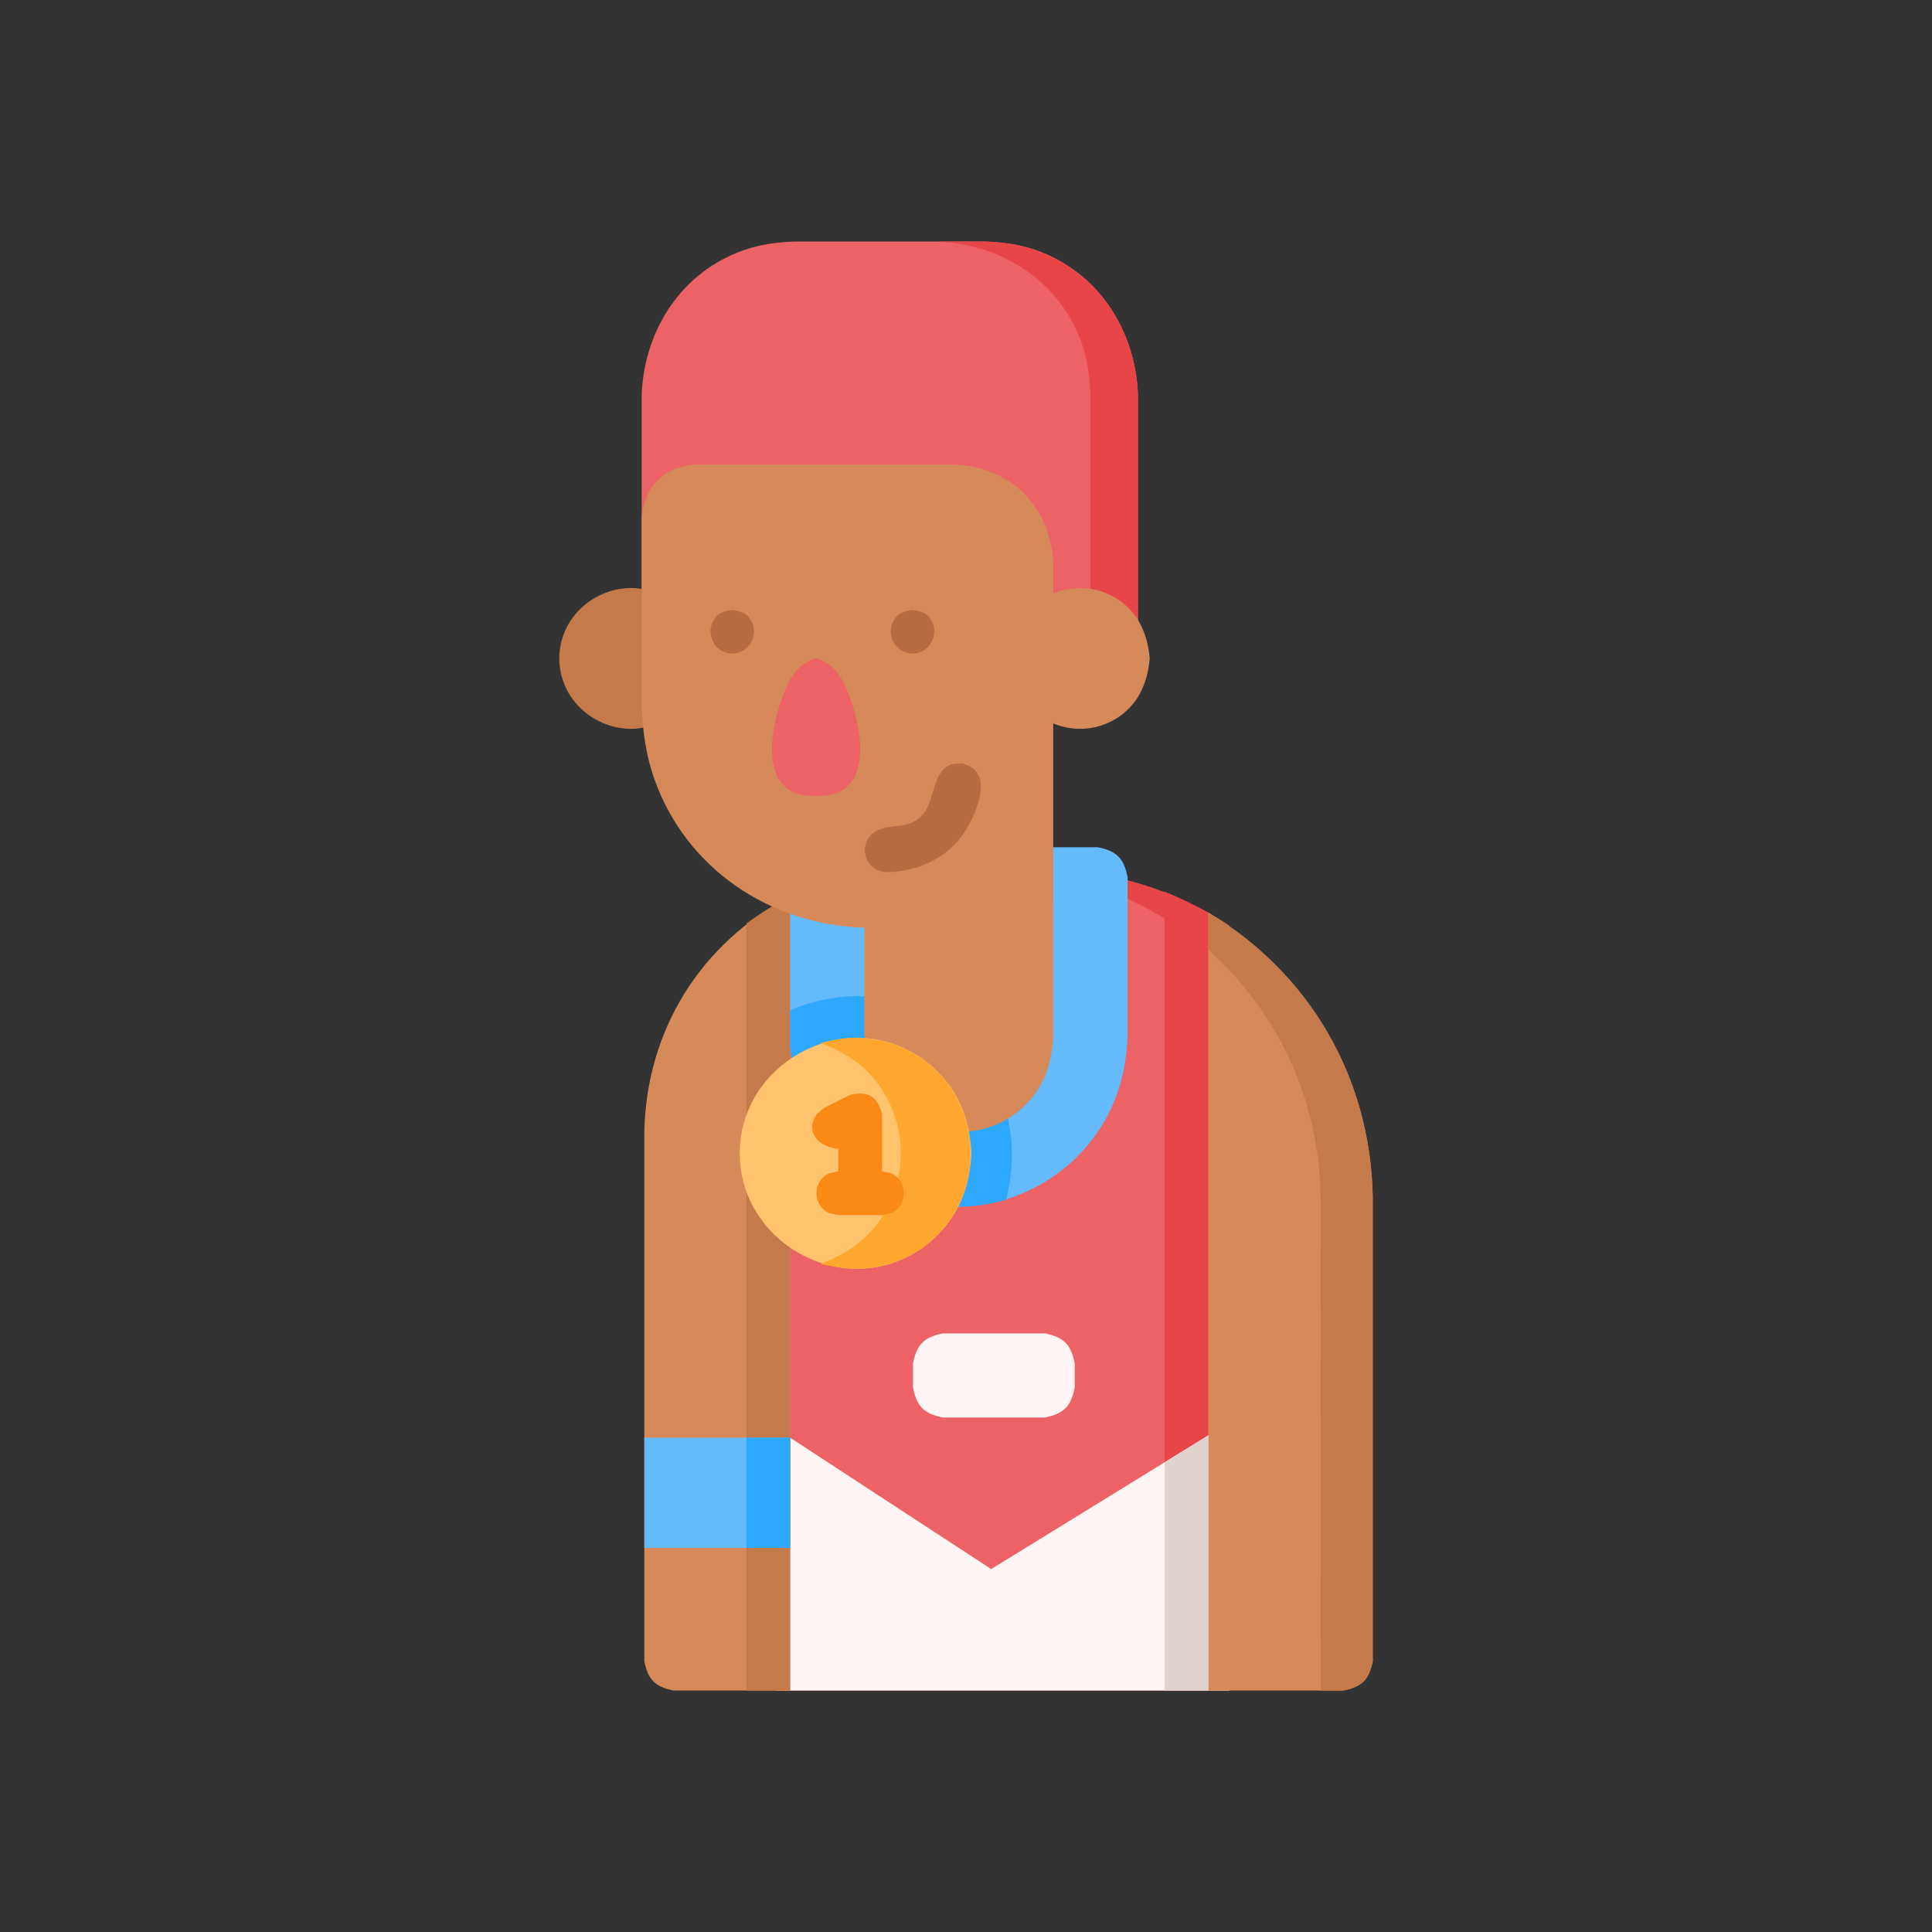 <?xml version="1.0" ?>
<svg xmlns="http://www.w3.org/2000/svg" version="1.1" width="224" height="224">
  <rect width="100%" height="100%" fill="#333333" stroke="none"/>
  <defs/>
  <g>
    <path d="M 92.122 28.0 C 99.487 28.0 106.851 28.0 114.216 28.0 C 116.24 28.086 118.171 28.322 120.094 28.998 C 127.34 31.542 131.621 38.237 131.94 45.725 C 131.94 54.559 131.94 63.393 131.94 72.228 C 112.759 72.228 93.578 72.228 74.398 72.228 C 74.398 63.393 74.398 54.559 74.398 45.725 C 74.717 38.237 78.997 31.542 86.242 28.998 C 88.167 28.322 90.097 28.086 92.122 28.0 C 92.122 28.0 92.122 28.0 92.122 28.0" stroke-width="0.0" fill="rgb(237, 98, 100)" opacity="1.0" stroke="rgb(0, 0, 0)" stroke-opacity="1.0" stroke-linecap="round" stroke-linejoin="round"/>
    <path d="M 108.707 28.003 C 110.543 28.003 112.379 28.003 114.216 28.003 C 116.24 28.088 118.171 28.325 120.094 29 C 127.342 31.543 131.621 38.239 131.94 45.727 C 131.94 54.56 131.94 63.392 131.94 72.225 C 130.104 72.225 128.268 72.225 126.432 72.225 C 126.432 63.392 126.432 54.56 126.432 45.727 C 126.346 43.702 126.109 41.772 125.434 39.848 C 122.89 32.603 116.194 28.322 108.707 28.003 C 108.707 28.003 108.707 28.003 108.707 28.003" stroke-width="0.0" fill="rgb(232, 69, 73)" opacity="1.0" stroke="rgb(0, 0, 0)" stroke-opacity="1.0" stroke-linecap="round" stroke-linejoin="round"/>
    <path d="M 105.004 100.798 C 110.425 100.798 115.846 100.798 121.267 100.798 C 128.977 100.943 136.088 103.117 142.534 107.334 C 142.534 136.889 142.534 166.445 142.534 196.0 C 125.032 196.0 107.53 196.0 90.028 196.0 C 90.028 165.586 90.028 135.172 90.028 104.758 C 94.696 102.174 99.679 100.925 105.004 100.798 C 105.004 100.798 105.004 100.798 105.004 100.798" stroke-width="0.0" fill="rgb(237, 98, 100)" opacity="1.0" stroke="rgb(0, 0, 0)" stroke-opacity="1.0" stroke-linecap="round" stroke-linejoin="round"/>
    <path d="M 135.035 103.384 C 135.035 103.384 135.035 103.384 135.035 103.384 C 136.781 104.096 138.453 104.902 140.106 105.811 C 140.106 135.874 140.106 165.937 140.106 196.0 C 138.416 196.0 136.726 196.0 135.035 196.0 C 135.035 165.128 135.035 134.256 135.035 103.384" stroke-width="0.0" fill="rgb(232, 69, 73)" opacity="1.0" stroke="rgb(0, 0, 0)" stroke-opacity="1.0" stroke-linecap="round" stroke-linejoin="round"/>
    <path d="M 142.534 164.917 C 142.534 175.278 142.534 185.639 142.534 196.0 C 125.032 196.0 107.53 196.0 90.028 196.0 C 90.028 185.885 90.028 175.77 90.028 165.655 C 98.326 171.078 106.624 176.499 114.921 181.921 C 124.126 176.253 133.33 170.585 142.534 164.917" stroke-width="0.0" fill="rgb(255, 245, 245)" opacity="1.0" stroke="rgb(0, 0, 0)" stroke-opacity="1.0" stroke-linecap="round" stroke-linejoin="round"/>
    <path d="M 140.106 166.411 C 140.106 176.274 140.106 186.137 140.106 196.0 C 138.417 196.0 136.728 196.0 135.038 196.0 C 135.038 187.179 135.038 178.357 135.038 169.536 C 136.728 168.494 138.417 167.452 140.106 166.411" stroke-width="0.0" fill="rgb(224, 211, 206)" opacity="1.0" stroke="rgb(0, 0, 0)" stroke-opacity="1.0" stroke-linecap="round" stroke-linejoin="round"/>
    <path d="M 91.612 103.914 C 91.612 134.61 91.612 165.305 91.612 196.0 C 87.103 196.0 82.595 196.0 78.087 196.0 C 75.958 195.57 75.137 194.75 74.708 192.62 C 74.708 172.112 74.708 151.602 74.708 131.093 C 75 119.371 81.236 109.367 91.612 103.914 C 91.612 103.914 91.612 103.914 91.612 103.914" stroke-width="0.0" fill="rgb(214, 138, 90)" opacity="1.0" stroke="rgb(0, 0, 0)" stroke-opacity="1.0" stroke-linecap="round" stroke-linejoin="round"/>
    <path d="M 91.612 103.914 C 91.612 134.61 91.612 165.305 91.612 196.0 C 89.922 196.0 88.231 196.0 86.541 196.0 C 86.542 166.358 86.543 136.716 86.544 107.073 C 88.171 105.883 89.827 104.852 91.612 103.914 C 91.612 103.914 91.612 103.914 91.612 103.914" stroke-width="0.0" fill="rgb(196, 122, 74)" opacity="1.0" stroke="rgb(0, 0, 0)" stroke-opacity="1.0" stroke-linecap="round" stroke-linejoin="round"/>
    <path d="M 74.708 166.689 C 80.343 166.689 85.978 166.689 91.612 166.689 C 91.612 170.946 91.612 175.204 91.612 179.462 C 85.978 179.462 80.343 179.462 74.708 179.462 C 74.708 175.204 74.708 170.946 74.708 166.689" stroke-width="0.0" fill="rgb(101, 186, 252)" opacity="1.0" stroke="rgb(0, 0, 0)" stroke-opacity="1.0" stroke-linecap="round" stroke-linejoin="round"/>
    <path d="M 86.544 166.689 C 88.234 166.689 89.925 166.689 91.615 166.689 C 91.615 170.946 91.615 175.204 91.615 179.462 C 89.925 179.462 88.234 179.462 86.544 179.462 C 86.544 175.204 86.544 170.946 86.544 166.689" stroke-width="0.0" fill="rgb(46, 168, 252)" opacity="1.0" stroke="rgb(0, 0, 0)" stroke-opacity="1.0" stroke-linecap="round" stroke-linejoin="round"/>
    <path d="M 115.228 100.798 C 115.228 100.798 115.228 100.798 115.228 100.798 C 125.691 101.005 135.137 105.017 142.534 112.42 C 142.534 110.724 142.534 109.027 142.534 107.331 C 136.081 103.113 128.966 100.945 121.261 100.798 C 119.25 100.798 117.239 100.798 115.228 100.798" stroke-width="0.0" fill="rgb(232, 69, 73)" opacity="1.0" stroke="rgb(0, 0, 0)" stroke-opacity="1.0" stroke-linecap="round" stroke-linejoin="round"/>
    <path d="M 140.104 105.811 C 140.104 105.811 140.104 105.811 140.104 105.811 C 151.888 112.879 158.878 124.956 159.155 138.692 C 159.155 156.669 159.155 174.645 159.155 192.62 C 158.724 194.75 157.905 195.57 155.775 196.0 C 150.552 196.0 145.329 196.0 140.106 196.0 C 140.106 165.937 140.105 135.874 140.104 105.811" stroke-width="0.0" fill="rgb(214, 138, 90)" opacity="1.0" stroke="rgb(0, 0, 0)" stroke-opacity="1.0" stroke-linecap="round" stroke-linejoin="round"/>
    <path d="M 140.104 105.811 C 140.104 105.811 140.104 105.811 140.104 105.811 C 151.888 112.879 158.878 124.956 159.155 138.692 C 159.155 156.669 159.155 174.645 159.155 192.62 C 158.724 194.75 157.905 195.57 155.775 196.0 C 154.892 196.0 154.008 196.0 153.126 196.0 C 153.124 176.898 153.123 157.794 153.123 138.692 C 152.899 127.564 148.356 117.575 140.104 110.107 C 140.104 108.675 140.104 107.243 140.104 105.811" stroke-width="0.0" fill="rgb(196, 122, 74)" opacity="1.0" stroke="rgb(0, 0, 0)" stroke-opacity="1.0" stroke-linecap="round" stroke-linejoin="round"/>
    <path d="M 91.612 98.233 C 91.612 105.922 91.612 113.61 91.612 121.299 C 91.877 124.345 92.569 127.207 94.074 129.895 C 95.266 132.023 96.857 133.924 98.74 135.474 C 100.637 137.035 102.826 138.237 105.165 138.991 C 113.916 141.81 123.486 137.897 128.056 129.991 C 129.838 126.91 130.6 123.588 130.736 120.061 C 130.736 113.935 130.736 107.809 130.736 101.683 C 130.298 99.509 129.46 98.672 127.287 98.233 C 115.395 98.233 103.504 98.233 91.612 98.233" stroke-width="0.0" fill="rgb(101, 186, 252)" opacity="1.0" stroke="rgb(0, 0, 0)" stroke-opacity="1.0" stroke-linecap="round" stroke-linejoin="round"/>
    <path d="M 81.215 76.339 C 81.215 76.339 81.215 76.339 81.215 76.339 C 80.951 79.282 79.817 81.855 77.162 83.408 C 71.798 86.544 64.845 82.543 64.845 76.339 C 64.845 70.135 71.8 66.138 77.162 69.272 C 79.817 70.823 80.951 73.396 81.215 76.339 C 81.215 76.339 81.215 76.339 81.215 76.339" stroke-width="0.0" fill="rgb(196, 122, 74)" opacity="1.0" stroke="rgb(0, 0, 0)" stroke-opacity="1.0" stroke-linecap="round" stroke-linejoin="round"/>
    <path d="M 99.197 115.472 C 99.197 115.472 99.197 115.472 99.197 115.472 C 101.662 115.571 104.005 115.939 106.294 116.907 C 115.054 120.615 119.044 130.165 116.634 139.122 C 116.634 139.122 116.634 139.122 116.634 139.122 C 113.822 139.864 111.033 140.146 108.139 139.697 C 98.912 138.262 92.286 130.454 91.612 121.299 C 91.612 119.907 91.612 118.515 91.612 117.124 C 94.098 116.087 96.506 115.57 99.197 115.472 C 99.197 115.472 99.197 115.472 99.197 115.472" stroke-width="0.0" fill="rgb(46, 168, 252)" opacity="1.0" stroke="rgb(0, 0, 0)" stroke-opacity="1.0" stroke-linecap="round" stroke-linejoin="round"/>
    <path d="M 80.48 53.853 C 80.48 53.853 80.48 53.853 80.48 53.853 C 76.879 54.268 74.813 56.334 74.398 59.936 C 74.398 67.193 74.398 74.451 74.398 81.709 C 74.484 84.699 74.891 87.592 75.902 90.421 C 79.615 100.801 89.376 107.235 100.213 107.566 C 100.213 111.829 100.213 116.092 100.213 120.355 C 100.346 122.341 100.687 124.14 101.707 125.884 C 105.273 131.979 113.914 133.095 118.909 128.1 C 121.051 125.958 121.917 123.311 122.116 120.355 C 122.115 101.943 122.114 83.53 122.113 65.118 C 121.679 58.67 117.297 54.287 110.848 53.853 C 100.726 53.853 90.602 53.853 80.48 53.853" stroke-width="0.0" fill="rgb(214, 138, 90)" opacity="1.0" stroke="rgb(0, 0, 0)" stroke-opacity="1.0" stroke-linecap="round" stroke-linejoin="round"/>
    <path d="M 133.302 76.339 C 133.302 76.339 133.302 76.339 133.302 76.339 C 133.038 79.282 131.905 81.855 129.249 83.408 C 123.886 86.544 116.933 82.543 116.933 76.339 C 116.933 70.135 123.886 66.138 129.249 69.272 C 131.905 70.823 133.038 73.396 133.302 76.339 C 133.302 76.339 133.302 76.339 133.302 76.339" stroke-width="0.0" fill="rgb(214, 138, 90)" opacity="1.0" stroke="rgb(0, 0, 0)" stroke-opacity="1.0" stroke-linecap="round" stroke-linejoin="round"/>
    <path d="M 84.898 70.7 C 84.898 70.7 84.898 70.7 84.898 70.7 C 85.954 70.984 86.482 70.898 87.088 71.951 C 88.045 73.617 86.836 75.776 84.898 75.776 C 82.96 75.776 81.755 73.627 82.709 71.96 C 83.315 70.901 83.837 70.988 84.898 70.7 C 84.898 70.7 84.898 70.7 84.898 70.7" stroke-width="0.0" fill="rgb(183, 107, 64)" opacity="1.0" stroke="rgb(0, 0, 0)" stroke-opacity="1.0" stroke-linecap="round" stroke-linejoin="round"/>
    <path d="M 105.796 70.7 C 105.796 70.7 105.796 70.7 105.796 70.7 C 106.852 70.984 107.381 70.899 107.986 71.951 C 108.944 73.618 107.735 75.776 105.796 75.776 C 103.858 75.776 102.652 73.627 103.607 71.96 C 104.213 70.901 104.736 70.988 105.796 70.7 C 105.796 70.7 105.796 70.7 105.796 70.7" stroke-width="0.0" fill="rgb(183, 107, 64)" opacity="1.0" stroke="rgb(0, 0, 0)" stroke-opacity="1.0" stroke-linecap="round" stroke-linejoin="round"/>
    <path d="M 94.617 76.339 C 94.617 76.339 94.617 76.339 94.617 76.339 C 96.738 76.847 97.723 78.728 98.457 80.665 C 99.622 83.737 101.115 90.154 97.151 91.893 C 96.385 92.229 95.438 92.324 94.617 92.324 C 93.795 92.324 92.849 92.228 92.082 91.892 C 88.119 90.152 89.611 83.737 90.776 80.664 C 91.51 78.727 92.495 76.846 94.617 76.339 C 94.617 76.339 94.617 76.339 94.617 76.339" stroke-width="0.0" fill="rgb(237, 98, 100)" opacity="1.0" stroke="rgb(0, 0, 0)" stroke-opacity="1.0" stroke-linecap="round" stroke-linejoin="round"/>
    <path d="M 111.568 88.506 C 111.568 88.506 111.568 88.506 111.568 88.506 C 111.971 88.687 112.433 88.771 112.777 89.047 C 114.717 90.607 113.221 93.912 112.342 95.612 C 110.611 98.962 107.181 100.836 103.505 101.092 C 102.743 101.146 102.054 101.133 101.36 100.665 C 99.791 99.607 99.963 97.136 101.663 96.306 C 103.545 95.388 105.333 96.284 106.99 94.426 C 108.436 92.806 108.047 89.486 110.249 88.648 C 110.662 88.49 111.128 88.553 111.568 88.506 C 111.568 88.506 111.568 88.506 111.568 88.506" stroke-width="0.0" fill="rgb(183, 107, 64)" opacity="1.0" stroke="rgb(0, 0, 0)" stroke-opacity="1.0" stroke-linecap="round" stroke-linejoin="round"/>
    <path d="M 112.623 133.723 C 112.623 133.723 112.623 133.723 112.623 133.723 C 112.467 136.62 111.772 139.278 110.032 141.651 C 108.946 143.133 107.557 144.388 105.973 145.315 C 97.18 150.462 85.771 143.893 85.77 133.723 C 85.77 123.553 97.181 116.984 105.973 122.131 C 107.557 123.058 108.946 124.313 110.032 125.794 C 111.772 128.168 112.467 130.826 112.623 133.723 C 112.623 133.723 112.623 133.723 112.623 133.723" stroke-width="0.0" fill="rgb(255, 194, 109)" opacity="1.0" stroke="rgb(0, 0, 0)" stroke-opacity="1.0" stroke-linecap="round" stroke-linejoin="round"/>
    <path d="M 99.197 120.297 C 99.197 120.297 99.197 120.297 99.197 120.297 C 101.617 120.427 103.855 120.891 105.973 122.131 C 114.174 126.932 114.793 138.944 107.127 144.561 C 103.573 147.165 99.304 147.618 95.129 146.525 C 95.129 146.525 95.129 146.525 95.129 146.525 C 97.36 145.683 99.325 144.576 100.956 142.799 C 105.604 137.732 105.604 129.72 100.957 124.652 C 99.326 122.874 97.36 121.767 95.129 120.924 C 95.129 120.924 95.129 120.924 95.129 120.924 C 96.511 120.562 97.77 120.37 99.197 120.297 C 99.197 120.297 99.197 120.297 99.197 120.297" stroke-width="0.0" fill="rgb(255, 167, 47)" opacity="1.0" stroke="rgb(0, 0, 0)" stroke-opacity="1.0" stroke-linecap="round" stroke-linejoin="round"/>
    <path d="M 98.593 126.927 C 97.605 127.422 96.616 127.916 95.627 128.411 C 95.297 128.705 94.882 128.925 94.637 129.293 C 93.214 131.436 95.251 133.098 97.194 133.179 C 97.194 134.055 97.194 134.932 97.194 135.808 C 96.764 135.923 96.292 135.934 95.906 136.154 C 94.255 137.097 94.254 139.587 95.902 140.533 C 96.286 140.753 96.755 140.764 97.182 140.88 C 98.881 140.88 100.581 140.88 102.28 140.88 C 102.706 140.764 103.176 140.753 103.559 140.533 C 105.21 139.586 105.203 137.097 103.555 136.151 C 103.171 135.931 102.701 135.92 102.274 135.805 C 102.27 133.601 102.266 131.397 102.262 129.193 C 101.72 127.107 100.701 126.478 98.593 126.927 C 98.593 126.927 98.593 126.927 98.593 126.927" stroke-width="0.0" fill="rgb(250, 137, 22)" opacity="1.0" stroke="rgb(0, 0, 0)" stroke-opacity="1.0" stroke-linecap="round" stroke-linejoin="round"/>
    <path d="M 109.311 154.596 C 113.258 154.596 117.205 154.596 121.153 154.596 C 123.325 155.034 124.162 155.872 124.602 158.044 C 124.602 158.996 124.602 159.948 124.602 160.899 C 124.161 163.071 123.325 163.911 121.153 164.349 C 117.205 164.349 113.258 164.349 109.311 164.349 C 107.137 163.911 106.3 163.073 105.861 160.899 C 105.861 159.948 105.861 158.996 105.861 158.044 C 106.3 155.871 107.138 155.034 109.311 154.596 C 109.311 154.596 109.311 154.596 109.311 154.596" stroke-width="0.0" fill="rgb(255, 245, 245)" opacity="1.0" stroke="rgb(0, 0, 0)" stroke-opacity="1.0" stroke-linecap="round" stroke-linejoin="round"/>
  </g>
</svg>
